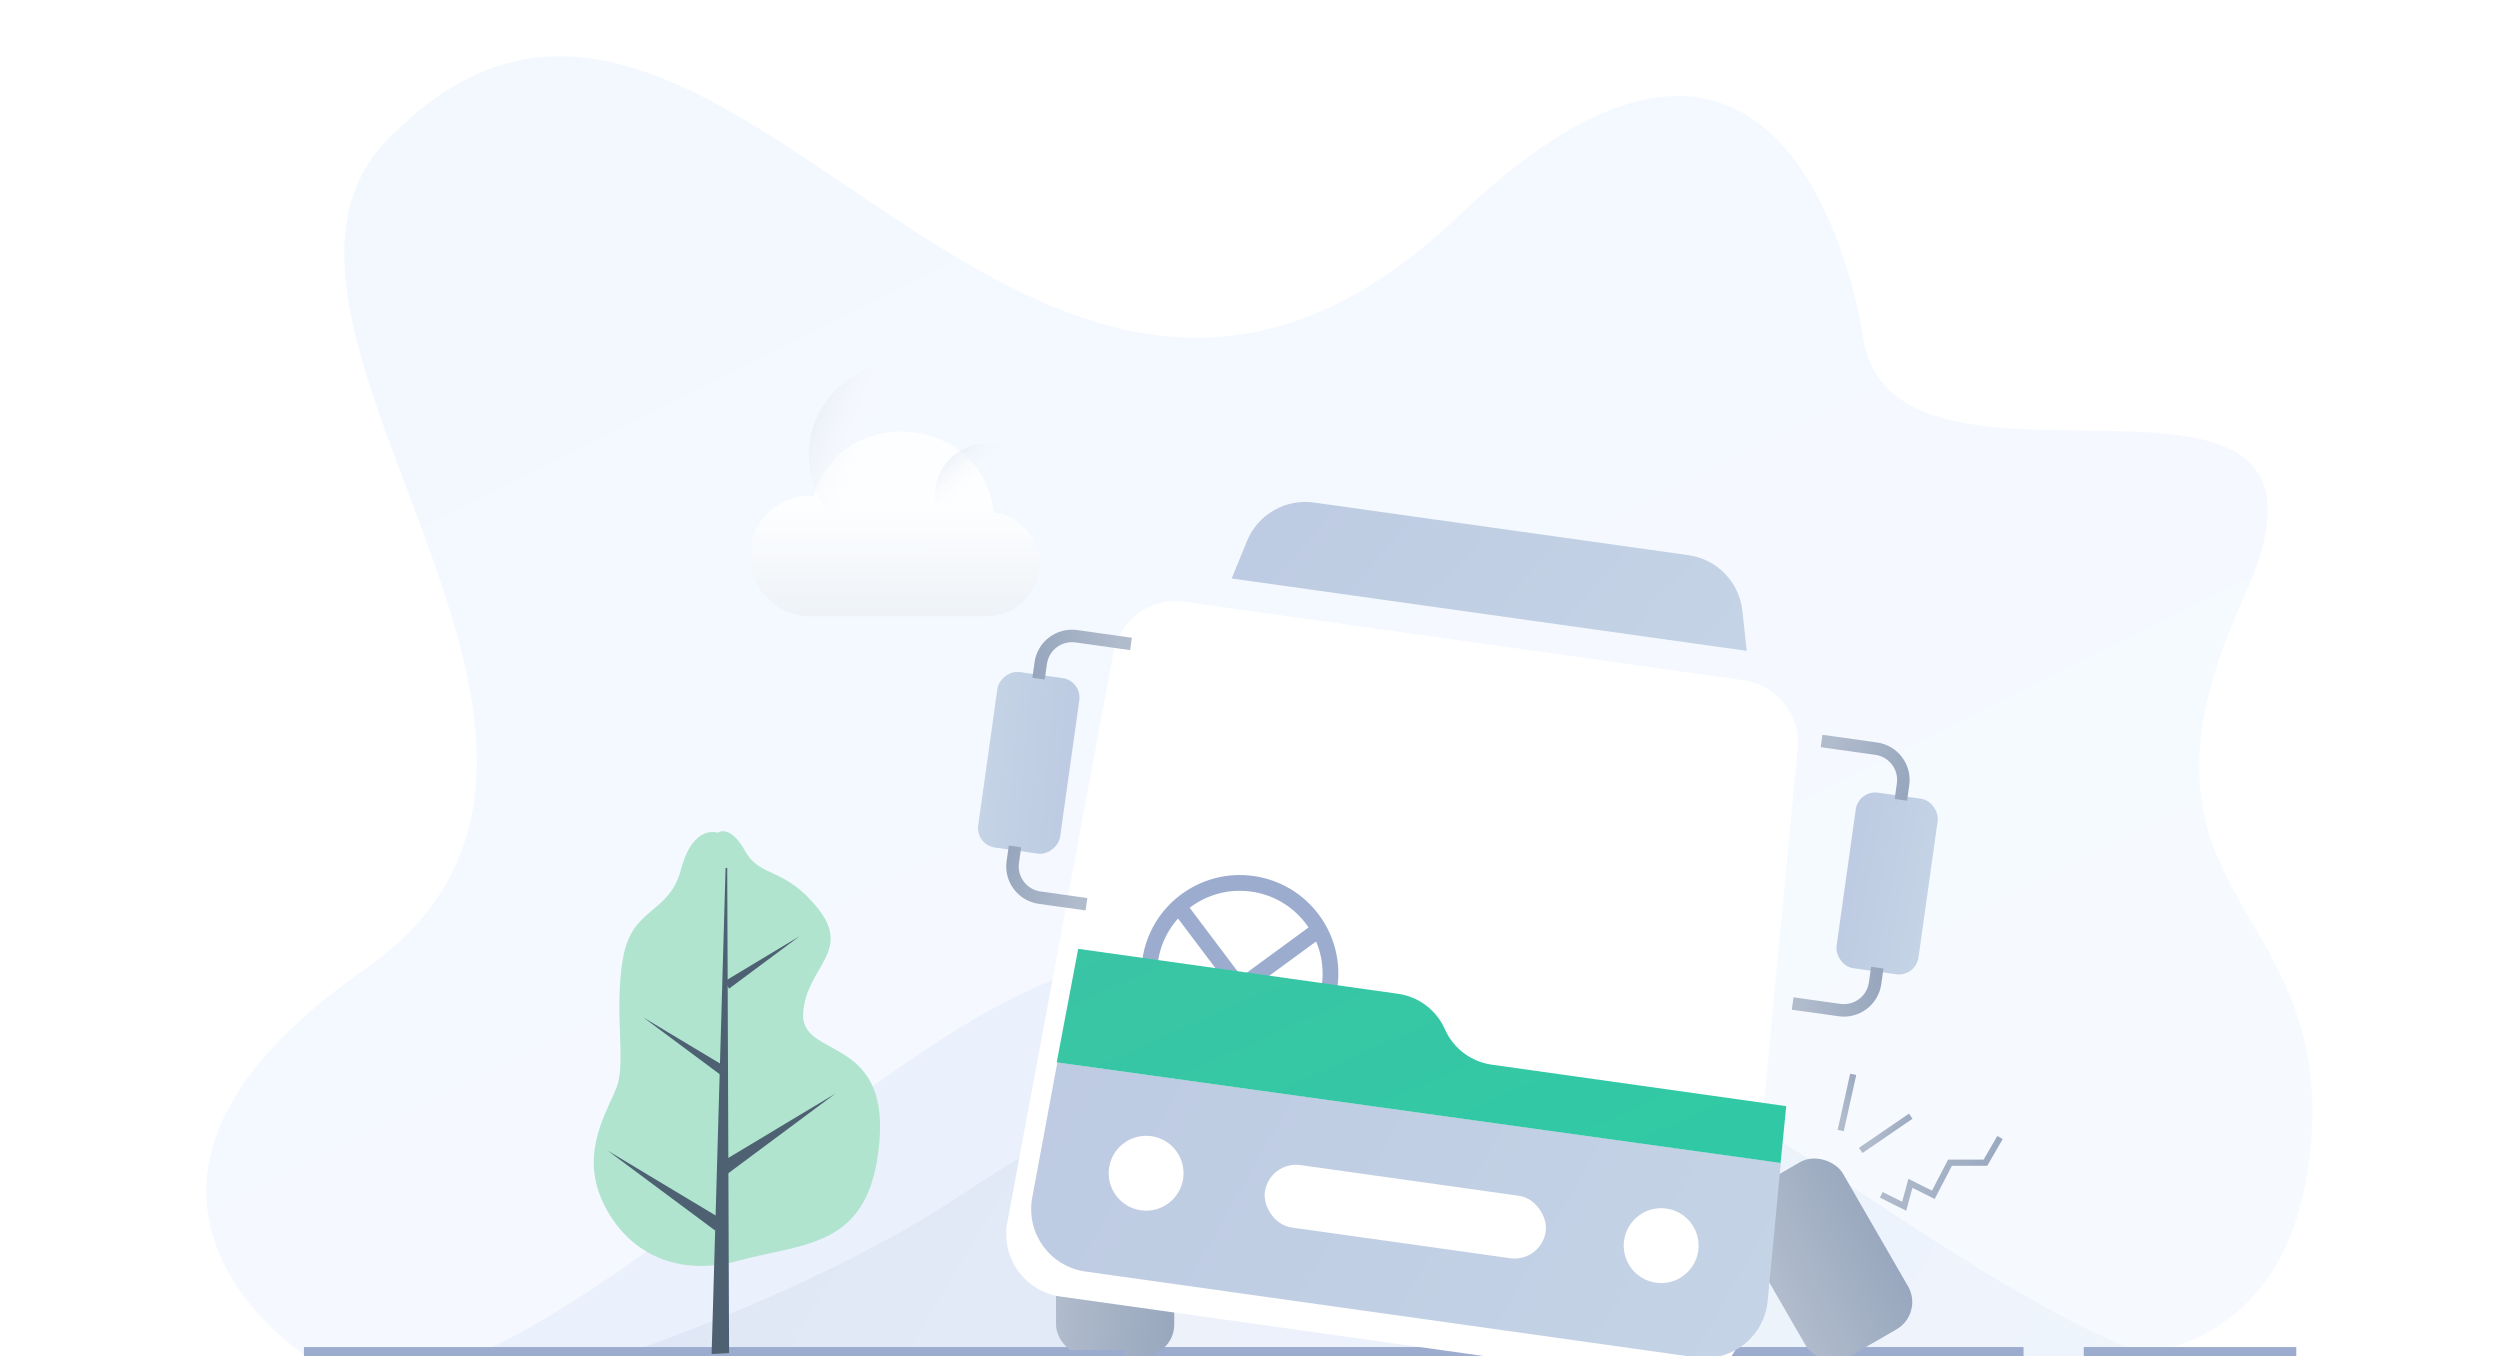 <svg width="400" height="217" viewBox="0 0 400 217" fill="none" xmlns="http://www.w3.org/2000/svg">
<g clip-path="url(#clip0_1_1401)">
<g clip-path="url(#clip1_1_1401)">
<path opacity="0.3" d="M68 219.913C92.045 212.517 119.687 186.523 150.305 166.494C194.547 137.553 230.265 151.96 250.107 169.717C272.288 189.565 326.208 217.202 361.601 219.802C364.381 219.839 367.181 219.876 370 219.913C367.347 220.061 364.538 220.018 361.601 219.802C192.899 217.58 96.07 217.066 68 219.913Z" fill="url(#paint0_linear_1_1401)"/>
<path opacity="0.15" d="M298.306 55.165C298.306 55.165 288.906 -18.39 233.445 34.493C162.348 102.281 114.557 -32.45 61.815 22.546C33.001 52.59 109.142 119.783 58.291 155.144C7.44 190.505 48.994 216.977 48.994 216.977H337.739C337.739 216.977 367.631 219.136 369.894 181.312C372.153 143.489 337.406 143.03 358.971 95.697C380.536 48.365 305.083 85.293 298.306 55.165Z" fill="url(#paint1_linear_1_1401)"/>
<g opacity="0.8">
<g filter="url(#filter0_d_1_1401)">
<path d="M166.287 79.283C166.287 83.884 162.566 87.604 157.926 87.604C157.846 87.604 157.166 87.604 152.165 87.604C148.684 87.604 143.123 87.604 134.242 87.604H130.001C124.441 87.724 120 83.284 120 77.923C120 72.522 124.481 68.041 130.121 68.322C134.962 53.199 157.125 55.32 159.006 70.962C163.166 71.482 166.287 75.002 166.287 79.283Z" fill="url(#paint2_linear_1_1401)"/>
</g>
<path d="M157.925 87.604C162.526 87.604 166.287 83.884 166.287 79.283C166.287 74.683 162.526 70.962 157.925 70.962C153.325 70.962 149.564 74.683 149.564 79.283C149.564 83.884 153.325 87.604 157.925 87.604Z" fill="url(#paint3_linear_1_1401)"/>
<path d="M144.283 87.684C152.485 87.684 159.166 81.043 159.166 72.842C159.166 64.641 152.485 58 144.283 58C136.082 58 129.401 64.641 129.401 72.842C129.401 81.043 136.042 87.684 144.283 87.684Z" fill="url(#paint4_linear_1_1401)"/>
</g>
<path opacity="0.6" d="M137 219.947C153.162 214.326 180.422 202.908 201.003 187.686C230.742 165.69 234.621 170.089 254.016 181.087C272.217 191.408 311.486 217.873 335.486 219.879C336.982 219.902 338.487 219.924 340 219.947C338.568 220.037 337.06 220.011 335.486 219.879C221.389 218.176 155.931 217.776 137 219.947Z" fill="url(#paint5_linear_1_1401)"/>
<path d="M90 219.952C106.162 214.917 133.422 204.689 154.003 191.052C183.742 171.347 187.621 175.288 207.016 185.141C225.217 194.387 264.486 218.095 288.486 219.892C289.982 219.912 291.487 219.932 293 219.952C291.568 220.033 290.06 220.01 288.486 219.892C174.389 218.366 108.931 218.007 90 219.952Z" fill="url(#paint6_linear_1_1401)"/>
<path d="M157 219.962C173.162 214.936 209.496 204.752 228.115 188.493C251.389 168.17 258.5 168.825 277.895 178.659C296.334 188.009 332.888 218.098 356.446 219.914C357.626 219.93 358.81 219.946 360 219.962C358.853 220.026 357.667 220.008 356.446 219.914C241.756 218.381 175.984 218.015 157 219.962Z" fill="url(#paint7_linear_1_1401)"/>
<path d="M48.628 216.528H323.769" stroke="#9CACCE" stroke-width="2" stroke-miterlimit="10"/>
<path d="M333.404 216.528H367.408" stroke="#9CACCE" stroke-width="2" stroke-miterlimit="10"/>
</g>
<rect x="168.963" y="186.083" width="18.913" height="30.891" rx="5.043" fill="url(#paint8_linear_1_1401)"/>
<rect x="275.983" y="192.88" width="18.913" height="30.891" rx="5.043" transform="rotate(-30 275.983 192.88)" fill="url(#paint9_linear_1_1401)"/>
<g filter="url(#filter1_d_1_1401)">
<path d="M182.163 100.418C183.152 95.113 188.14 91.526 193.483 92.277L282.986 104.856C288.329 105.607 292.135 110.43 291.623 115.801L282.827 208.147C282.282 213.869 277.074 217.979 271.382 217.18L173.677 203.448C167.985 202.648 164.111 197.261 165.164 191.611L182.163 100.418Z" fill="white"/>
</g>
<path d="M169.176 169.979L284.933 186.051L282.828 208.148C282.282 213.869 277.074 217.98 271.383 217.18L173.67 203.447C167.981 202.648 164.108 197.265 165.157 191.617L169.176 169.979Z" fill="url(#paint10_linear_1_1401)"/>
<path d="M199.507 86.587C201.25 82.31 205.677 79.764 210.251 80.407L270.158 88.826C274.733 89.469 278.285 93.136 278.783 97.729L279.477 104.141L197.071 92.56L199.507 86.587Z" fill="url(#paint11_linear_1_1401)"/>
<circle cx="198.374" cy="155.768" r="14.5" transform="rotate(8 198.374 155.768)" stroke="#9CACCE" stroke-width="2.522"/>
<path d="M211.152 148.651L198.379 157.997L188.989 145.536" stroke="#9CACCE" stroke-width="2.522"/>
<path d="M284.894 186.071L169.073 169.979L172.51 151.815L223.68 159.006C226.993 159.472 229.83 161.616 231.181 164.677C232.533 167.736 235.368 169.88 238.68 170.347L285.797 176.984L284.894 186.071Z" fill="url(#paint12_linear_1_1401)"/>
<circle cx="183.379" cy="187.719" r="5.989" transform="rotate(8 183.379 187.719)" fill="white"/>
<circle cx="265.785" cy="199.301" r="5.989" transform="rotate(8 265.785 199.301)" fill="white"/>
<rect x="203.078" y="185.713" width="45.39" height="10.087" rx="5.043" transform="rotate(8 203.078 185.713)" fill="white"/>
<rect x="297.358" y="126.389" width="13.239" height="28.369" rx="3.152" transform="rotate(8 297.358 126.389)" fill="url(#paint13_linear_1_1401)"/>
<path d="M291.456 118.557L300.196 119.786C302.955 120.173 304.876 122.724 304.489 125.482L304.138 127.979" stroke="url(#paint14_linear_1_1401)" stroke-width="2"/>
<path d="M286.826 160.56L294.318 161.612C297.076 162 299.626 160.078 300.014 157.32L300.365 154.823" stroke="url(#paint15_linear_1_1401)" stroke-width="2"/>
<rect width="13.239" height="28.369" rx="3.152" transform="matrix(-0.99 -0.139 -0.139 0.99 173.125 108.93)" fill="url(#paint16_linear_1_1401)"/>
<path d="M180.958 103.028L172.218 101.799C169.46 101.412 166.909 103.334 166.522 106.092L166.171 108.589" stroke="url(#paint17_linear_1_1401)" stroke-width="2"/>
<path d="M173.831 144.679L166.339 143.626C163.581 143.239 161.659 140.689 162.047 137.93L162.398 135.433" stroke="url(#paint18_linear_1_1401)" stroke-width="2"/>
<path d="M301 191.167L304.667 193L305.667 189.333L309.333 191.167L312 186.033H317.667L320 182" stroke="url(#paint19_linear_1_1401)"/>
<line x1="294.512" y1="180.892" x2="296.512" y2="171.892" stroke="url(#paint20_linear_1_1401)"/>
<line x1="297.718" y1="184.063" x2="305.718" y2="178.587" stroke="url(#paint21_linear_1_1401)"/>
<line x1="129" y1="216.5" x2="180" y2="216.5" stroke="#9CACCE"/>
<path d="M114.829 133.235C114.829 133.235 110.92 131.767 108.967 139.089C107.015 146.412 101.154 144.967 99.687 153.281C98.221 161.595 100.154 169.908 98.711 173.817C97.268 177.726 92.849 184.104 96.268 191.913C99.687 199.722 107.501 204.627 118.248 201.69C128.995 198.754 139.265 199.736 140.713 182.622C142.161 165.508 128.014 169.417 128.504 162.086C128.995 154.754 136.318 152.304 130.947 145.458C125.576 138.613 121.667 140.567 119.224 136.167C116.781 131.767 114.829 133.235 114.829 133.235Z" fill="#B0E4CE"/>
<path d="M116.653 216.494L116.356 138.87H116.095L113.858 216.643L116.653 216.494Z" fill="#4D6173"/>
<path d="M114.399 196.869L97.216 184.095L115.441 195.046L114.399 196.869Z" fill="#4D6173"/>
<path d="M115.712 172.288L102.947 162.801L116.487 170.932L115.712 172.288Z" fill="#4D6173"/>
<path d="M116.487 187.747L133.67 174.972L115.441 185.918L116.487 187.747Z" fill="#4D6173"/>
<path d="M116.646 158.186L127.939 149.793L115.964 156.984L116.646 158.186Z" fill="#4D6173"/>
</g>
<defs>
<filter id="filter0_d_1_1401" x="98" y="47.036" width="90.287" height="73.571" filterUnits="userSpaceOnUse" color-interpolation-filters="sRGB">
<feFlood flood-opacity="0" result="BackgroundImageFix"/>
<feColorMatrix in="SourceAlpha" type="matrix" values="0 0 0 0 0 0 0 0 0 0 0 0 0 0 0 0 0 0 127 0" result="hardAlpha"/>
<feOffset dy="11"/>
<feGaussianBlur stdDeviation="11"/>
<feColorMatrix type="matrix" values="0 0 0 0 0.398 0 0 0 0 0.477 0 0 0 0 0.575 0 0 0 0.14 0"/>
<feBlend mode="normal" in2="BackgroundImageFix" result="effect1_dropShadow_1_1401"/>
<feBlend mode="normal" in="SourceGraphic" in2="effect1_dropShadow_1_1401" result="shape"/>
</filter>
<filter id="filter1_d_1_1401" x="136.992" y="72.178" width="174.678" height="173.101" filterUnits="userSpaceOnUse" color-interpolation-filters="sRGB">
<feFlood flood-opacity="0" result="BackgroundImageFix"/>
<feColorMatrix in="SourceAlpha" type="matrix" values="0 0 0 0 0 0 0 0 0 0 0 0 0 0 0 0 0 0 127 0" result="hardAlpha"/>
<feOffset dx="-4" dy="4"/>
<feGaussianBlur stdDeviation="12"/>
<feComposite in2="hardAlpha" operator="out"/>
<feColorMatrix type="matrix" values="0 0 0 0 0.675 0 0 0 0 0.722 0 0 0 0 0.792 0 0 0 0.5 0"/>
<feBlend mode="normal" in2="BackgroundImageFix" result="effect1_dropShadow_1_1401"/>
<feBlend mode="normal" in="SourceGraphic" in2="effect1_dropShadow_1_1401" result="shape"/>
</filter>
<linearGradient id="paint0_linear_1_1401" x1="-159.256" y1="128.667" x2="454.767" y2="468.019" gradientUnits="userSpaceOnUse">
<stop stop-color="#C5D2EC"/>
<stop offset="0.996" stop-color="#F1F7FE"/>
</linearGradient>
<linearGradient id="paint1_linear_1_1401" x1="33" y1="9" x2="177.12" y2="297.928" gradientUnits="userSpaceOnUse">
<stop stop-color="#AACBFA"/>
<stop offset="1" stop-color="#C4DFFB"/>
</linearGradient>
<linearGradient id="paint2_linear_1_1401" x1="143.143" y1="70.256" x2="143.128" y2="87.925" gradientUnits="userSpaceOnUse">
<stop stop-color="white"/>
<stop offset="0.996" stop-color="#ECF0F5"/>
</linearGradient>
<linearGradient id="paint3_linear_1_1401" x1="148.674" y1="69.17" x2="156.086" y2="77.277" gradientUnits="userSpaceOnUse">
<stop stop-color="#BCCBE1"/>
<stop offset="0.994" stop-color="white" stop-opacity="0"/>
</linearGradient>
<linearGradient id="paint4_linear_1_1401" x1="128.008" y1="66.031" x2="139.69" y2="70.603" gradientUnits="userSpaceOnUse">
<stop stop-color="#E2E8F0"/>
<stop offset="0.994" stop-color="white" stop-opacity="0"/>
</linearGradient>
<linearGradient id="paint5_linear_1_1401" x1="-15.758" y1="157.371" x2="400.787" y2="383.041" gradientUnits="userSpaceOnUse">
<stop stop-color="#C5D2EC"/>
<stop offset="0.996" stop-color="#F1F7FE"/>
</linearGradient>
<linearGradient id="paint6_linear_1_1401" x1="-62.758" y1="163.895" x2="331.758" y2="402.484" gradientUnits="userSpaceOnUse">
<stop stop-color="#D5DEF1"/>
<stop offset="0.996" stop-color="#F1F7FE"/>
</linearGradient>
<linearGradient id="paint7_linear_1_1401" x1="4.242" y1="157.371" x2="420.787" y2="383.041" gradientUnits="userSpaceOnUse">
<stop stop-color="#E8EDF8"/>
<stop offset="0.996" stop-color="#F1F7FE"/>
</linearGradient>
<linearGradient id="paint8_linear_1_1401" x1="171.447" y1="186.617" x2="199.304" y2="189.435" gradientUnits="userSpaceOnUse">
<stop stop-color="#B0BBCC"/>
<stop offset="1" stop-color="#8D9EB7"/>
</linearGradient>
<linearGradient id="paint9_linear_1_1401" x1="278.467" y1="193.415" x2="306.324" y2="196.232" gradientUnits="userSpaceOnUse">
<stop stop-color="#B0BBCC"/>
<stop offset="1" stop-color="#8D9EB7"/>
</linearGradient>
<linearGradient id="paint10_linear_1_1401" x1="79.928" y1="147.172" x2="325.712" y2="287.688" gradientUnits="userSpaceOnUse">
<stop stop-color="#B8C5E0"/>
<stop offset="0.996" stop-color="#C9D8E8"/>
</linearGradient>
<linearGradient id="paint11_linear_1_1401" x1="137.579" y1="65.925" x2="270.98" y2="182.655" gradientUnits="userSpaceOnUse">
<stop stop-color="#B8C5E0"/>
<stop offset="0.996" stop-color="#C9D8E8"/>
</linearGradient>
<linearGradient id="paint12_linear_1_1401" x1="171.143" y1="151.622" x2="199.138" y2="214.538" gradientUnits="userSpaceOnUse">
<stop stop-color="#3AC5A5"/>
<stop offset="1" stop-color="#31C9A5"/>
</linearGradient>
<linearGradient id="paint13_linear_1_1401" x1="287.396" y1="117.744" x2="321.006" y2="119.453" gradientUnits="userSpaceOnUse">
<stop stop-color="#B8C5E0"/>
<stop offset="0.996" stop-color="#C9D8E8"/>
</linearGradient>
<linearGradient id="paint14_linear_1_1401" x1="293.242" y1="118.94" x2="311.165" y2="127.241" gradientUnits="userSpaceOnUse">
<stop stop-color="#B0BBCC"/>
<stop offset="1" stop-color="#8D9EB7"/>
</linearGradient>
<linearGradient id="paint15_linear_1_1401" x1="288.484" y1="160.661" x2="306.422" y2="158.332" gradientUnits="userSpaceOnUse">
<stop stop-color="#B0BBCC"/>
<stop offset="1" stop-color="#8D9EB7"/>
</linearGradient>
<linearGradient id="paint16_linear_1_1401" x1="-9.962" y1="-8.646" x2="23.648" y2="-6.936" gradientUnits="userSpaceOnUse">
<stop stop-color="#B8C5E0"/>
<stop offset="0.996" stop-color="#C9D8E8"/>
</linearGradient>
<linearGradient id="paint17_linear_1_1401" x1="179.136" y1="102.904" x2="159.62" y2="105.943" gradientUnits="userSpaceOnUse">
<stop stop-color="#B0BBCC"/>
<stop offset="1" stop-color="#8D9EB7"/>
</linearGradient>
<linearGradient id="paint18_linear_1_1401" x1="172.209" y1="144.319" x2="155.608" y2="137.137" gradientUnits="userSpaceOnUse">
<stop stop-color="#B0BBCC"/>
<stop offset="1" stop-color="#8D9EB7"/>
</linearGradient>
<linearGradient id="paint19_linear_1_1401" x1="303.495" y1="182.19" x2="329.639" y2="189.651" gradientUnits="userSpaceOnUse">
<stop stop-color="#B0BBCC"/>
<stop offset="1" stop-color="#8D9EB7"/>
</linearGradient>
<linearGradient id="paint20_linear_1_1401" x1="295.28" y1="179.822" x2="302.32" y2="177.153" gradientUnits="userSpaceOnUse">
<stop stop-color="#B0BBCC"/>
<stop offset="1" stop-color="#8D9EB7"/>
</linearGradient>
<linearGradient id="paint21_linear_1_1401" x1="299.06" y1="183.771" x2="306.06" y2="186.833" gradientUnits="userSpaceOnUse">
<stop stop-color="#B0BBCC"/>
<stop offset="1" stop-color="#8D9EB7"/>
</linearGradient>
<clipPath id="clip0_1_1401">
<rect width="400" height="250" fill="white" transform="translate(0 -33)"/>
</clipPath>
<clipPath id="clip1_1_1401">
<rect width="337.31" height="208.104" fill="white" transform="translate(33 9)"/>
</clipPath>
</defs>
</svg>
